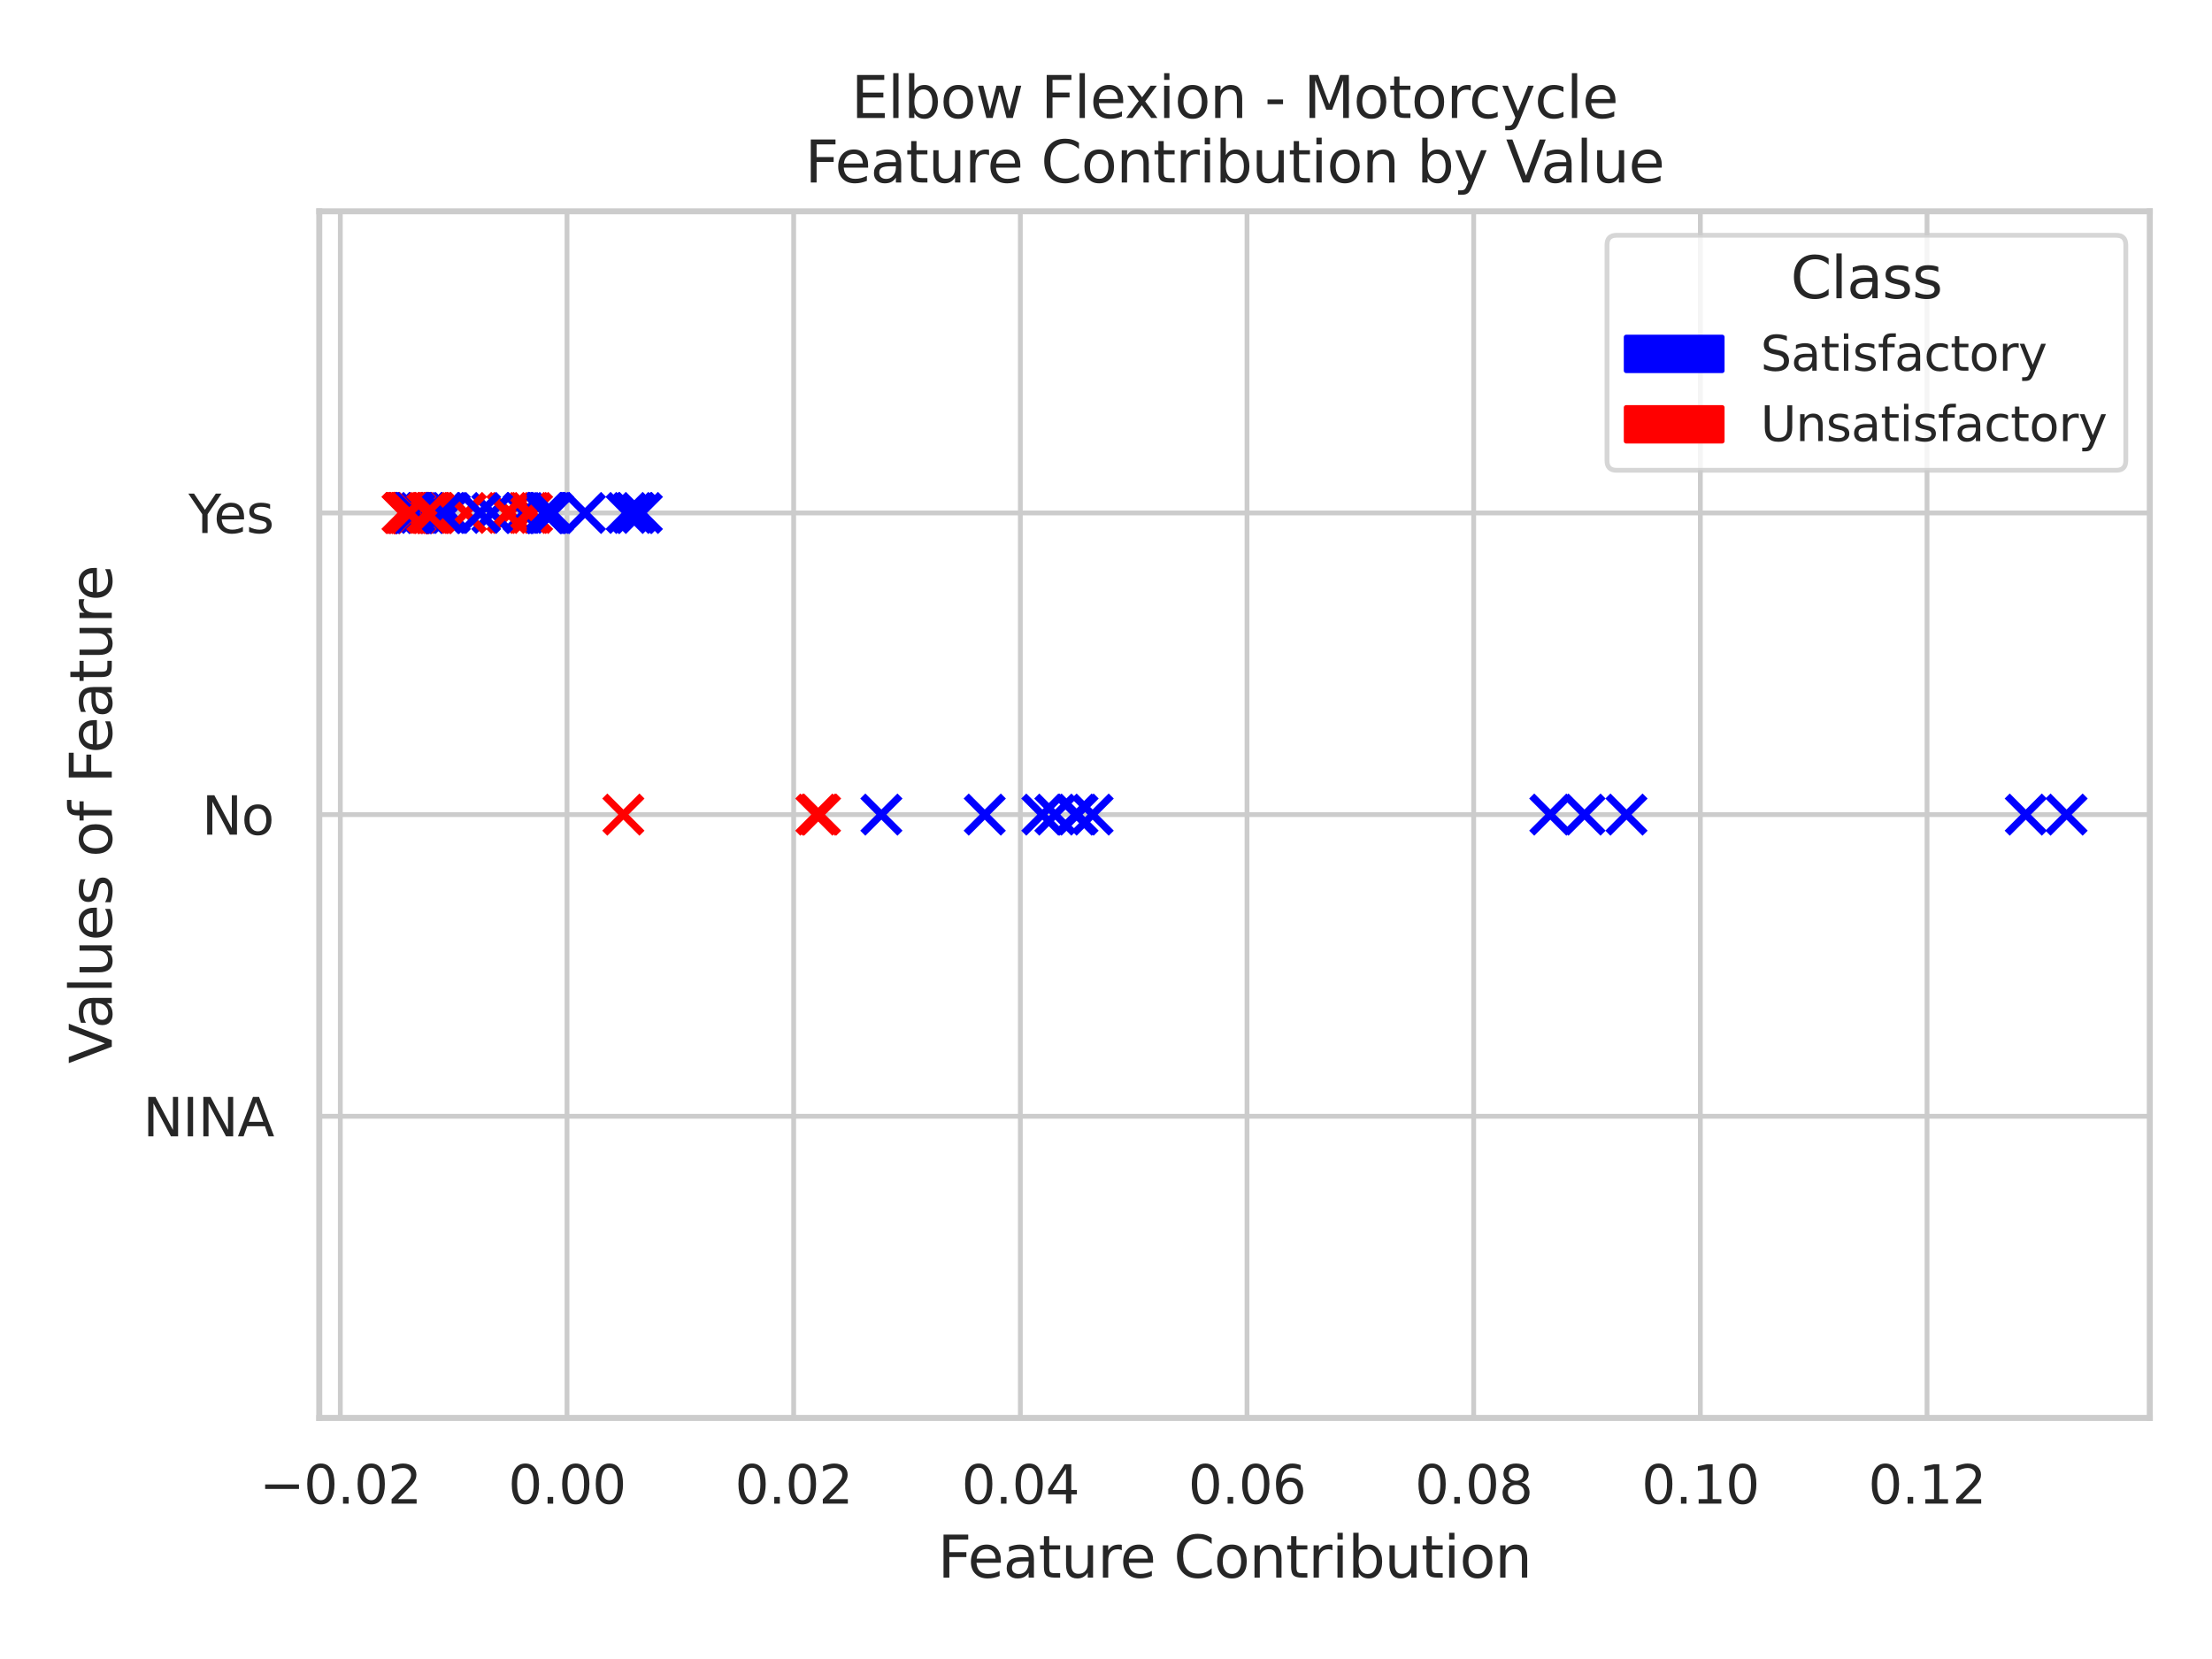 <?xml version="1.0" encoding="utf-8" standalone="no"?>
<!DOCTYPE svg PUBLIC "-//W3C//DTD SVG 1.1//EN"
  "http://www.w3.org/Graphics/SVG/1.1/DTD/svg11.dtd">
<svg xmlns:xlink="http://www.w3.org/1999/xlink" width="460.8pt" height="345.6pt" viewBox="0 0 460.8 345.6" xmlns="http://www.w3.org/2000/svg" version="1.1">
 <defs>
  <style type="text/css">*{stroke-linejoin: round; stroke-linecap: butt}</style>
 </defs>
 <g id="figure_1">
  <g id="patch_1">
   <path d="M 0 345.6 
L 460.8 345.6 
L 460.8 0 
L 0 0 
z
" style="fill: #ffffff"/>
  </g>
  <g id="axes_1">
   <g id="patch_2">
    <path d="M 66.51 295.38 
L 447.84 295.38 
L 447.84 44.016 
L 66.51 44.016 
z
" style="fill: #ffffff"/>
   </g>
   <g id="matplotlib.axis_1">
    <g id="xtick_1">
     <g id="line2d_1">
      <path d="M 70.896 295.38 
L 70.896 44.016 
" clip-path="url(#p5ecc509d07)" style="fill: none; stroke: #cccccc; stroke-linecap: round"/>
     </g>
     <g id="text_1">
      <!-- −0.02 -->
      <g style="fill: #262626" transform="translate(54.041 313.238)scale(0.11 -0.11)">
       <defs>
        <path id="DejaVuSans-2212" d="M 678 2272 
L 4684 2272 
L 4684 1741 
L 678 1741 
L 678 2272 
z
" transform="scale(0.016)"/>
        <path id="DejaVuSans-30" d="M 2034 4250 
Q 1547 4250 1301 3770 
Q 1056 3291 1056 2328 
Q 1056 1369 1301 889 
Q 1547 409 2034 409 
Q 2525 409 2770 889 
Q 3016 1369 3016 2328 
Q 3016 3291 2770 3770 
Q 2525 4250 2034 4250 
z
M 2034 4750 
Q 2819 4750 3233 4129 
Q 3647 3509 3647 2328 
Q 3647 1150 3233 529 
Q 2819 -91 2034 -91 
Q 1250 -91 836 529 
Q 422 1150 422 2328 
Q 422 3509 836 4129 
Q 1250 4750 2034 4750 
z
" transform="scale(0.016)"/>
        <path id="DejaVuSans-2e" d="M 684 794 
L 1344 794 
L 1344 0 
L 684 0 
L 684 794 
z
" transform="scale(0.016)"/>
        <path id="DejaVuSans-32" d="M 1228 531 
L 3431 531 
L 3431 0 
L 469 0 
L 469 531 
Q 828 903 1448 1529 
Q 2069 2156 2228 2338 
Q 2531 2678 2651 2914 
Q 2772 3150 2772 3378 
Q 2772 3750 2511 3984 
Q 2250 4219 1831 4219 
Q 1534 4219 1204 4116 
Q 875 4013 500 3803 
L 500 4441 
Q 881 4594 1212 4672 
Q 1544 4750 1819 4750 
Q 2544 4750 2975 4387 
Q 3406 4025 3406 3419 
Q 3406 3131 3298 2873 
Q 3191 2616 2906 2266 
Q 2828 2175 2409 1742 
Q 1991 1309 1228 531 
z
" transform="scale(0.016)"/>
       </defs>
       <use xlink:href="#DejaVuSans-2212"/>
       <use xlink:href="#DejaVuSans-30" x="83.789"/>
       <use xlink:href="#DejaVuSans-2e" x="147.412"/>
       <use xlink:href="#DejaVuSans-30" x="179.199"/>
       <use xlink:href="#DejaVuSans-32" x="242.822"/>
      </g>
     </g>
    </g>
    <g id="xtick_2">
     <g id="line2d_2">
      <path d="M 118.116 295.38 
L 118.116 44.016 
" clip-path="url(#p5ecc509d07)" style="fill: none; stroke: #cccccc; stroke-linecap: round"/>
     </g>
     <g id="text_2">
      <!-- 0.00 -->
      <g style="fill: #262626" transform="translate(105.87 313.238)scale(0.11 -0.11)">
       <use xlink:href="#DejaVuSans-30"/>
       <use xlink:href="#DejaVuSans-2e" x="63.623"/>
       <use xlink:href="#DejaVuSans-30" x="95.41"/>
       <use xlink:href="#DejaVuSans-30" x="159.033"/>
      </g>
     </g>
    </g>
    <g id="xtick_3">
     <g id="line2d_3">
      <path d="M 165.335 295.38 
L 165.335 44.016 
" clip-path="url(#p5ecc509d07)" style="fill: none; stroke: #cccccc; stroke-linecap: round"/>
     </g>
     <g id="text_3">
      <!-- 0.02 -->
      <g style="fill: #262626" transform="translate(153.089 313.238)scale(0.11 -0.11)">
       <use xlink:href="#DejaVuSans-30"/>
       <use xlink:href="#DejaVuSans-2e" x="63.623"/>
       <use xlink:href="#DejaVuSans-30" x="95.41"/>
       <use xlink:href="#DejaVuSans-32" x="159.033"/>
      </g>
     </g>
    </g>
    <g id="xtick_4">
     <g id="line2d_4">
      <path d="M 212.555 295.38 
L 212.555 44.016 
" clip-path="url(#p5ecc509d07)" style="fill: none; stroke: #cccccc; stroke-linecap: round"/>
     </g>
     <g id="text_4">
      <!-- 0.04 -->
      <g style="fill: #262626" transform="translate(200.309 313.238)scale(0.11 -0.11)">
       <defs>
        <path id="DejaVuSans-34" d="M 2419 4116 
L 825 1625 
L 2419 1625 
L 2419 4116 
z
M 2253 4666 
L 3047 4666 
L 3047 1625 
L 3713 1625 
L 3713 1100 
L 3047 1100 
L 3047 0 
L 2419 0 
L 2419 1100 
L 313 1100 
L 313 1709 
L 2253 4666 
z
" transform="scale(0.016)"/>
       </defs>
       <use xlink:href="#DejaVuSans-30"/>
       <use xlink:href="#DejaVuSans-2e" x="63.623"/>
       <use xlink:href="#DejaVuSans-30" x="95.41"/>
       <use xlink:href="#DejaVuSans-34" x="159.033"/>
      </g>
     </g>
    </g>
    <g id="xtick_5">
     <g id="line2d_5">
      <path d="M 259.775 295.38 
L 259.775 44.016 
" clip-path="url(#p5ecc509d07)" style="fill: none; stroke: #cccccc; stroke-linecap: round"/>
     </g>
     <g id="text_5">
      <!-- 0.06 -->
      <g style="fill: #262626" transform="translate(247.529 313.238)scale(0.11 -0.11)">
       <defs>
        <path id="DejaVuSans-36" d="M 2113 2584 
Q 1688 2584 1439 2293 
Q 1191 2003 1191 1497 
Q 1191 994 1439 701 
Q 1688 409 2113 409 
Q 2538 409 2786 701 
Q 3034 994 3034 1497 
Q 3034 2003 2786 2293 
Q 2538 2584 2113 2584 
z
M 3366 4563 
L 3366 3988 
Q 3128 4100 2886 4159 
Q 2644 4219 2406 4219 
Q 1781 4219 1451 3797 
Q 1122 3375 1075 2522 
Q 1259 2794 1537 2939 
Q 1816 3084 2150 3084 
Q 2853 3084 3261 2657 
Q 3669 2231 3669 1497 
Q 3669 778 3244 343 
Q 2819 -91 2113 -91 
Q 1303 -91 875 529 
Q 447 1150 447 2328 
Q 447 3434 972 4092 
Q 1497 4750 2381 4750 
Q 2619 4750 2861 4703 
Q 3103 4656 3366 4563 
z
" transform="scale(0.016)"/>
       </defs>
       <use xlink:href="#DejaVuSans-30"/>
       <use xlink:href="#DejaVuSans-2e" x="63.623"/>
       <use xlink:href="#DejaVuSans-30" x="95.41"/>
       <use xlink:href="#DejaVuSans-36" x="159.033"/>
      </g>
     </g>
    </g>
    <g id="xtick_6">
     <g id="line2d_6">
      <path d="M 306.995 295.38 
L 306.995 44.016 
" clip-path="url(#p5ecc509d07)" style="fill: none; stroke: #cccccc; stroke-linecap: round"/>
     </g>
     <g id="text_6">
      <!-- 0.08 -->
      <g style="fill: #262626" transform="translate(294.749 313.238)scale(0.11 -0.11)">
       <defs>
        <path id="DejaVuSans-38" d="M 2034 2216 
Q 1584 2216 1326 1975 
Q 1069 1734 1069 1313 
Q 1069 891 1326 650 
Q 1584 409 2034 409 
Q 2484 409 2743 651 
Q 3003 894 3003 1313 
Q 3003 1734 2745 1975 
Q 2488 2216 2034 2216 
z
M 1403 2484 
Q 997 2584 770 2862 
Q 544 3141 544 3541 
Q 544 4100 942 4425 
Q 1341 4750 2034 4750 
Q 2731 4750 3128 4425 
Q 3525 4100 3525 3541 
Q 3525 3141 3298 2862 
Q 3072 2584 2669 2484 
Q 3125 2378 3379 2068 
Q 3634 1759 3634 1313 
Q 3634 634 3220 271 
Q 2806 -91 2034 -91 
Q 1263 -91 848 271 
Q 434 634 434 1313 
Q 434 1759 690 2068 
Q 947 2378 1403 2484 
z
M 1172 3481 
Q 1172 3119 1398 2916 
Q 1625 2713 2034 2713 
Q 2441 2713 2670 2916 
Q 2900 3119 2900 3481 
Q 2900 3844 2670 4047 
Q 2441 4250 2034 4250 
Q 1625 4250 1398 4047 
Q 1172 3844 1172 3481 
z
" transform="scale(0.016)"/>
       </defs>
       <use xlink:href="#DejaVuSans-30"/>
       <use xlink:href="#DejaVuSans-2e" x="63.623"/>
       <use xlink:href="#DejaVuSans-30" x="95.41"/>
       <use xlink:href="#DejaVuSans-38" x="159.033"/>
      </g>
     </g>
    </g>
    <g id="xtick_7">
     <g id="line2d_7">
      <path d="M 354.215 295.38 
L 354.215 44.016 
" clip-path="url(#p5ecc509d07)" style="fill: none; stroke: #cccccc; stroke-linecap: round"/>
     </g>
     <g id="text_7">
      <!-- 0.10 -->
      <g style="fill: #262626" transform="translate(341.969 313.238)scale(0.11 -0.11)">
       <defs>
        <path id="DejaVuSans-31" d="M 794 531 
L 1825 531 
L 1825 4091 
L 703 3866 
L 703 4441 
L 1819 4666 
L 2450 4666 
L 2450 531 
L 3481 531 
L 3481 0 
L 794 0 
L 794 531 
z
" transform="scale(0.016)"/>
       </defs>
       <use xlink:href="#DejaVuSans-30"/>
       <use xlink:href="#DejaVuSans-2e" x="63.623"/>
       <use xlink:href="#DejaVuSans-31" x="95.41"/>
       <use xlink:href="#DejaVuSans-30" x="159.033"/>
      </g>
     </g>
    </g>
    <g id="xtick_8">
     <g id="line2d_8">
      <path d="M 401.434 295.38 
L 401.434 44.016 
" clip-path="url(#p5ecc509d07)" style="fill: none; stroke: #cccccc; stroke-linecap: round"/>
     </g>
     <g id="text_8">
      <!-- 0.12 -->
      <g style="fill: #262626" transform="translate(389.188 313.238)scale(0.11 -0.11)">
       <use xlink:href="#DejaVuSans-30"/>
       <use xlink:href="#DejaVuSans-2e" x="63.623"/>
       <use xlink:href="#DejaVuSans-31" x="95.41"/>
       <use xlink:href="#DejaVuSans-32" x="159.033"/>
      </g>
     </g>
    </g>
    <g id="text_9">
     <!-- Feature Contribution -->
     <g style="fill: #262626" transform="translate(195.347 328.644)scale(0.12 -0.12)">
      <defs>
       <path id="DejaVuSans-46" d="M 628 4666 
L 3309 4666 
L 3309 4134 
L 1259 4134 
L 1259 2759 
L 3109 2759 
L 3109 2228 
L 1259 2228 
L 1259 0 
L 628 0 
L 628 4666 
z
" transform="scale(0.016)"/>
       <path id="DejaVuSans-65" d="M 3597 1894 
L 3597 1613 
L 953 1613 
Q 991 1019 1311 708 
Q 1631 397 2203 397 
Q 2534 397 2845 478 
Q 3156 559 3463 722 
L 3463 178 
Q 3153 47 2828 -22 
Q 2503 -91 2169 -91 
Q 1331 -91 842 396 
Q 353 884 353 1716 
Q 353 2575 817 3079 
Q 1281 3584 2069 3584 
Q 2775 3584 3186 3129 
Q 3597 2675 3597 1894 
z
M 3022 2063 
Q 3016 2534 2758 2815 
Q 2500 3097 2075 3097 
Q 1594 3097 1305 2825 
Q 1016 2553 972 2059 
L 3022 2063 
z
" transform="scale(0.016)"/>
       <path id="DejaVuSans-61" d="M 2194 1759 
Q 1497 1759 1228 1600 
Q 959 1441 959 1056 
Q 959 750 1161 570 
Q 1363 391 1709 391 
Q 2188 391 2477 730 
Q 2766 1069 2766 1631 
L 2766 1759 
L 2194 1759 
z
M 3341 1997 
L 3341 0 
L 2766 0 
L 2766 531 
Q 2569 213 2275 61 
Q 1981 -91 1556 -91 
Q 1019 -91 701 211 
Q 384 513 384 1019 
Q 384 1609 779 1909 
Q 1175 2209 1959 2209 
L 2766 2209 
L 2766 2266 
Q 2766 2663 2505 2880 
Q 2244 3097 1772 3097 
Q 1472 3097 1187 3025 
Q 903 2953 641 2809 
L 641 3341 
Q 956 3463 1253 3523 
Q 1550 3584 1831 3584 
Q 2591 3584 2966 3190 
Q 3341 2797 3341 1997 
z
" transform="scale(0.016)"/>
       <path id="DejaVuSans-74" d="M 1172 4494 
L 1172 3500 
L 2356 3500 
L 2356 3053 
L 1172 3053 
L 1172 1153 
Q 1172 725 1289 603 
Q 1406 481 1766 481 
L 2356 481 
L 2356 0 
L 1766 0 
Q 1100 0 847 248 
Q 594 497 594 1153 
L 594 3053 
L 172 3053 
L 172 3500 
L 594 3500 
L 594 4494 
L 1172 4494 
z
" transform="scale(0.016)"/>
       <path id="DejaVuSans-75" d="M 544 1381 
L 544 3500 
L 1119 3500 
L 1119 1403 
Q 1119 906 1312 657 
Q 1506 409 1894 409 
Q 2359 409 2629 706 
Q 2900 1003 2900 1516 
L 2900 3500 
L 3475 3500 
L 3475 0 
L 2900 0 
L 2900 538 
Q 2691 219 2414 64 
Q 2138 -91 1772 -91 
Q 1169 -91 856 284 
Q 544 659 544 1381 
z
M 1991 3584 
L 1991 3584 
z
" transform="scale(0.016)"/>
       <path id="DejaVuSans-72" d="M 2631 2963 
Q 2534 3019 2420 3045 
Q 2306 3072 2169 3072 
Q 1681 3072 1420 2755 
Q 1159 2438 1159 1844 
L 1159 0 
L 581 0 
L 581 3500 
L 1159 3500 
L 1159 2956 
Q 1341 3275 1631 3429 
Q 1922 3584 2338 3584 
Q 2397 3584 2469 3576 
Q 2541 3569 2628 3553 
L 2631 2963 
z
" transform="scale(0.016)"/>
       <path id="DejaVuSans-20" transform="scale(0.016)"/>
       <path id="DejaVuSans-43" d="M 4122 4306 
L 4122 3641 
Q 3803 3938 3442 4084 
Q 3081 4231 2675 4231 
Q 1875 4231 1450 3742 
Q 1025 3253 1025 2328 
Q 1025 1406 1450 917 
Q 1875 428 2675 428 
Q 3081 428 3442 575 
Q 3803 722 4122 1019 
L 4122 359 
Q 3791 134 3420 21 
Q 3050 -91 2638 -91 
Q 1578 -91 968 557 
Q 359 1206 359 2328 
Q 359 3453 968 4101 
Q 1578 4750 2638 4750 
Q 3056 4750 3426 4639 
Q 3797 4528 4122 4306 
z
" transform="scale(0.016)"/>
       <path id="DejaVuSans-6f" d="M 1959 3097 
Q 1497 3097 1228 2736 
Q 959 2375 959 1747 
Q 959 1119 1226 758 
Q 1494 397 1959 397 
Q 2419 397 2687 759 
Q 2956 1122 2956 1747 
Q 2956 2369 2687 2733 
Q 2419 3097 1959 3097 
z
M 1959 3584 
Q 2709 3584 3137 3096 
Q 3566 2609 3566 1747 
Q 3566 888 3137 398 
Q 2709 -91 1959 -91 
Q 1206 -91 779 398 
Q 353 888 353 1747 
Q 353 2609 779 3096 
Q 1206 3584 1959 3584 
z
" transform="scale(0.016)"/>
       <path id="DejaVuSans-6e" d="M 3513 2113 
L 3513 0 
L 2938 0 
L 2938 2094 
Q 2938 2591 2744 2837 
Q 2550 3084 2163 3084 
Q 1697 3084 1428 2787 
Q 1159 2491 1159 1978 
L 1159 0 
L 581 0 
L 581 3500 
L 1159 3500 
L 1159 2956 
Q 1366 3272 1645 3428 
Q 1925 3584 2291 3584 
Q 2894 3584 3203 3211 
Q 3513 2838 3513 2113 
z
" transform="scale(0.016)"/>
       <path id="DejaVuSans-69" d="M 603 3500 
L 1178 3500 
L 1178 0 
L 603 0 
L 603 3500 
z
M 603 4863 
L 1178 4863 
L 1178 4134 
L 603 4134 
L 603 4863 
z
" transform="scale(0.016)"/>
       <path id="DejaVuSans-62" d="M 3116 1747 
Q 3116 2381 2855 2742 
Q 2594 3103 2138 3103 
Q 1681 3103 1420 2742 
Q 1159 2381 1159 1747 
Q 1159 1113 1420 752 
Q 1681 391 2138 391 
Q 2594 391 2855 752 
Q 3116 1113 3116 1747 
z
M 1159 2969 
Q 1341 3281 1617 3432 
Q 1894 3584 2278 3584 
Q 2916 3584 3314 3078 
Q 3713 2572 3713 1747 
Q 3713 922 3314 415 
Q 2916 -91 2278 -91 
Q 1894 -91 1617 61 
Q 1341 213 1159 525 
L 1159 0 
L 581 0 
L 581 4863 
L 1159 4863 
L 1159 2969 
z
" transform="scale(0.016)"/>
      </defs>
      <use xlink:href="#DejaVuSans-46"/>
      <use xlink:href="#DejaVuSans-65" x="52.02"/>
      <use xlink:href="#DejaVuSans-61" x="113.543"/>
      <use xlink:href="#DejaVuSans-74" x="174.822"/>
      <use xlink:href="#DejaVuSans-75" x="214.031"/>
      <use xlink:href="#DejaVuSans-72" x="277.41"/>
      <use xlink:href="#DejaVuSans-65" x="316.273"/>
      <use xlink:href="#DejaVuSans-20" x="377.797"/>
      <use xlink:href="#DejaVuSans-43" x="409.584"/>
      <use xlink:href="#DejaVuSans-6f" x="479.408"/>
      <use xlink:href="#DejaVuSans-6e" x="540.59"/>
      <use xlink:href="#DejaVuSans-74" x="603.969"/>
      <use xlink:href="#DejaVuSans-72" x="643.178"/>
      <use xlink:href="#DejaVuSans-69" x="684.291"/>
      <use xlink:href="#DejaVuSans-62" x="712.074"/>
      <use xlink:href="#DejaVuSans-75" x="775.551"/>
      <use xlink:href="#DejaVuSans-74" x="838.93"/>
      <use xlink:href="#DejaVuSans-69" x="878.139"/>
      <use xlink:href="#DejaVuSans-6f" x="905.922"/>
      <use xlink:href="#DejaVuSans-6e" x="967.104"/>
     </g>
    </g>
   </g>
   <g id="matplotlib.axis_2">
    <g id="ytick_1">
     <g id="line2d_9">
      <path d="M 66.51 295.38 
L 447.84 295.38 
" clip-path="url(#p5ecc509d07)" style="fill: none; stroke: #cccccc; stroke-linecap: round"/>
     </g>
    </g>
    <g id="ytick_2">
     <g id="line2d_10">
      <path d="M 66.51 232.539 
L 447.84 232.539 
" clip-path="url(#p5ecc509d07)" style="fill: none; stroke: #cccccc; stroke-linecap: round"/>
     </g>
     <g id="text_10">
      <!-- NINA -->
      <g style="fill: #262626" transform="translate(29.782 236.718)scale(0.11 -0.11)">
       <defs>
        <path id="DejaVuSans-4e" d="M 628 4666 
L 1478 4666 
L 3547 763 
L 3547 4666 
L 4159 4666 
L 4159 0 
L 3309 0 
L 1241 3903 
L 1241 0 
L 628 0 
L 628 4666 
z
" transform="scale(0.016)"/>
        <path id="DejaVuSans-49" d="M 628 4666 
L 1259 4666 
L 1259 0 
L 628 0 
L 628 4666 
z
" transform="scale(0.016)"/>
        <path id="DejaVuSans-41" d="M 2188 4044 
L 1331 1722 
L 3047 1722 
L 2188 4044 
z
M 1831 4666 
L 2547 4666 
L 4325 0 
L 3669 0 
L 3244 1197 
L 1141 1197 
L 716 0 
L 50 0 
L 1831 4666 
z
" transform="scale(0.016)"/>
       </defs>
       <use xlink:href="#DejaVuSans-4e"/>
       <use xlink:href="#DejaVuSans-49" x="74.805"/>
       <use xlink:href="#DejaVuSans-4e" x="104.297"/>
       <use xlink:href="#DejaVuSans-41" x="179.102"/>
      </g>
     </g>
    </g>
    <g id="ytick_3">
     <g id="line2d_11">
      <path d="M 66.51 169.698 
L 447.84 169.698 
" clip-path="url(#p5ecc509d07)" style="fill: none; stroke: #cccccc; stroke-linecap: round"/>
     </g>
     <g id="text_11">
      <!-- No -->
      <g style="fill: #262626" transform="translate(42.05 173.877)scale(0.11 -0.11)">
       <use xlink:href="#DejaVuSans-4e"/>
       <use xlink:href="#DejaVuSans-6f" x="74.805"/>
      </g>
     </g>
    </g>
    <g id="ytick_4">
     <g id="line2d_12">
      <path d="M 66.51 106.857 
L 447.84 106.857 
" clip-path="url(#p5ecc509d07)" style="fill: none; stroke: #cccccc; stroke-linecap: round"/>
     </g>
     <g id="text_12">
      <!-- Yes -->
      <g style="fill: #262626" transform="translate(39.25 111.036)scale(0.11 -0.11)">
       <defs>
        <path id="DejaVuSans-59" d="M -13 4666 
L 666 4666 
L 1959 2747 
L 3244 4666 
L 3922 4666 
L 2272 2222 
L 2272 0 
L 1638 0 
L 1638 2222 
L -13 4666 
z
" transform="scale(0.016)"/>
        <path id="DejaVuSans-73" d="M 2834 3397 
L 2834 2853 
Q 2591 2978 2328 3040 
Q 2066 3103 1784 3103 
Q 1356 3103 1142 2972 
Q 928 2841 928 2578 
Q 928 2378 1081 2264 
Q 1234 2150 1697 2047 
L 1894 2003 
Q 2506 1872 2764 1633 
Q 3022 1394 3022 966 
Q 3022 478 2636 193 
Q 2250 -91 1575 -91 
Q 1294 -91 989 -36 
Q 684 19 347 128 
L 347 722 
Q 666 556 975 473 
Q 1284 391 1588 391 
Q 1994 391 2212 530 
Q 2431 669 2431 922 
Q 2431 1156 2273 1281 
Q 2116 1406 1581 1522 
L 1381 1569 
Q 847 1681 609 1914 
Q 372 2147 372 2553 
Q 372 3047 722 3315 
Q 1072 3584 1716 3584 
Q 2034 3584 2315 3537 
Q 2597 3491 2834 3397 
z
" transform="scale(0.016)"/>
       </defs>
       <use xlink:href="#DejaVuSans-59"/>
       <use xlink:href="#DejaVuSans-65" x="47.834"/>
       <use xlink:href="#DejaVuSans-73" x="109.357"/>
      </g>
     </g>
    </g>
    <g id="ytick_5">
     <g id="line2d_13">
      <path d="M 66.51 44.016 
L 447.84 44.016 
" clip-path="url(#p5ecc509d07)" style="fill: none; stroke: #cccccc; stroke-linecap: round"/>
     </g>
    </g>
    <g id="text_13">
     <!-- Values of Feature -->
     <g style="fill: #262626" transform="translate(23.286 221.566)rotate(-90)scale(0.12 -0.12)">
      <defs>
       <path id="DejaVuSans-56" d="M 1831 0 
L 50 4666 
L 709 4666 
L 2188 738 
L 3669 4666 
L 4325 4666 
L 2547 0 
L 1831 0 
z
" transform="scale(0.016)"/>
       <path id="DejaVuSans-6c" d="M 603 4863 
L 1178 4863 
L 1178 0 
L 603 0 
L 603 4863 
z
" transform="scale(0.016)"/>
       <path id="DejaVuSans-66" d="M 2375 4863 
L 2375 4384 
L 1825 4384 
Q 1516 4384 1395 4259 
Q 1275 4134 1275 3809 
L 1275 3500 
L 2222 3500 
L 2222 3053 
L 1275 3053 
L 1275 0 
L 697 0 
L 697 3053 
L 147 3053 
L 147 3500 
L 697 3500 
L 697 3744 
Q 697 4328 969 4595 
Q 1241 4863 1831 4863 
L 2375 4863 
z
" transform="scale(0.016)"/>
      </defs>
      <use xlink:href="#DejaVuSans-56"/>
      <use xlink:href="#DejaVuSans-61" x="60.658"/>
      <use xlink:href="#DejaVuSans-6c" x="121.938"/>
      <use xlink:href="#DejaVuSans-75" x="149.721"/>
      <use xlink:href="#DejaVuSans-65" x="213.1"/>
      <use xlink:href="#DejaVuSans-73" x="274.623"/>
      <use xlink:href="#DejaVuSans-20" x="326.723"/>
      <use xlink:href="#DejaVuSans-6f" x="358.51"/>
      <use xlink:href="#DejaVuSans-66" x="419.691"/>
      <use xlink:href="#DejaVuSans-20" x="454.896"/>
      <use xlink:href="#DejaVuSans-46" x="486.684"/>
      <use xlink:href="#DejaVuSans-65" x="538.703"/>
      <use xlink:href="#DejaVuSans-61" x="600.227"/>
      <use xlink:href="#DejaVuSans-74" x="661.506"/>
      <use xlink:href="#DejaVuSans-75" x="700.715"/>
      <use xlink:href="#DejaVuSans-72" x="764.094"/>
      <use xlink:href="#DejaVuSans-65" x="802.957"/>
     </g>
    </g>
   </g>
   <g id="PathCollection_1">
    <path d="M 88.191 110.73 
L 95.937 102.984 
M 88.191 102.984 
L 95.937 110.73 
" clip-path="url(#p5ecc509d07)" style="fill: #0000ff; stroke: #0000ff; stroke-width: 1.5"/>
    <path d="M 82.15 110.73 
L 89.895 102.984 
M 82.15 102.984 
L 89.895 110.73 
" clip-path="url(#p5ecc509d07)" style="fill: #ff0000; stroke: #ff0000; stroke-width: 1.5"/>
    <path d="M 106.975 110.73 
L 114.721 102.984 
M 106.975 102.984 
L 114.721 110.73 
" clip-path="url(#p5ecc509d07)" style="fill: #ff0000; stroke: #ff0000; stroke-width: 1.5"/>
    <path d="M 89.838 110.73 
L 97.584 102.984 
M 89.838 102.984 
L 97.584 110.73 
" clip-path="url(#p5ecc509d07)" style="fill: #0000ff; stroke: #0000ff; stroke-width: 1.5"/>
    <path d="M 109.666 110.73 
L 117.412 102.984 
M 109.666 102.984 
L 117.412 110.73 
" clip-path="url(#p5ecc509d07)" style="fill: #0000ff; stroke: #0000ff; stroke-width: 1.5"/>
    <path d="M 109.524 110.73 
L 117.27 102.984 
M 109.524 102.984 
L 117.27 110.73 
" clip-path="url(#p5ecc509d07)" style="fill: #0000ff; stroke: #0000ff; stroke-width: 1.5"/>
    <path d="M 166.958 173.571 
L 174.704 165.825 
M 166.958 165.825 
L 174.704 173.571 
" clip-path="url(#p5ecc509d07)" style="fill: #ff0000; stroke: #ff0000; stroke-width: 1.5"/>
    <path d="M 102.434 110.73 
L 110.18 102.984 
M 102.434 102.984 
L 110.18 110.73 
" clip-path="url(#p5ecc509d07)" style="fill: #ff0000; stroke: #ff0000; stroke-width: 1.5"/>
    <path d="M 81.902 110.73 
L 89.648 102.984 
M 81.902 102.984 
L 89.648 110.73 
" clip-path="url(#p5ecc509d07)" style="fill: #ff0000; stroke: #ff0000; stroke-width: 1.5"/>
    <path d="M 319.083 173.571 
L 326.829 165.825 
M 319.083 165.825 
L 326.829 173.571 
" clip-path="url(#p5ecc509d07)" style="fill: #0000ff; stroke: #0000ff; stroke-width: 1.5"/>
    <path d="M 126.664 110.73 
L 134.41 102.984 
M 126.664 102.984 
L 134.41 110.73 
" clip-path="url(#p5ecc509d07)" style="fill: #0000ff; stroke: #0000ff; stroke-width: 1.5"/>
    <path d="M 85.569 110.73 
L 93.315 102.984 
M 85.569 102.984 
L 93.315 110.73 
" clip-path="url(#p5ecc509d07)" style="fill: #ff0000; stroke: #ff0000; stroke-width: 1.5"/>
    <path d="M 81.634 110.73 
L 89.38 102.984 
M 81.634 102.984 
L 89.38 110.73 
" clip-path="url(#p5ecc509d07)" style="fill: #ff0000; stroke: #ff0000; stroke-width: 1.5"/>
    <path d="M 128.514 110.73 
L 136.26 102.984 
M 128.514 102.984 
L 136.26 110.73 
" clip-path="url(#p5ecc509d07)" style="fill: #0000ff; stroke: #0000ff; stroke-width: 1.5"/>
    <path d="M 80.589 110.73 
L 88.335 102.984 
M 80.589 102.984 
L 88.335 110.73 
" clip-path="url(#p5ecc509d07)" style="fill: #ff0000; stroke: #ff0000; stroke-width: 1.5"/>
    <path d="M 125.985 173.571 
L 133.731 165.825 
M 125.985 165.825 
L 133.731 173.571 
" clip-path="url(#p5ecc509d07)" style="fill: #ff0000; stroke: #ff0000; stroke-width: 1.5"/>
    <path d="M 80.737 110.73 
L 88.483 102.984 
M 80.737 102.984 
L 88.483 110.73 
" clip-path="url(#p5ecc509d07)" style="fill: #0000ff; stroke: #0000ff; stroke-width: 1.5"/>
    <path d="M 110.436 110.73 
L 118.182 102.984 
M 110.436 102.984 
L 118.182 110.73 
" clip-path="url(#p5ecc509d07)" style="fill: #0000ff; stroke: #0000ff; stroke-width: 1.5"/>
    <path d="M 79.97 110.73 
L 87.716 102.984 
M 79.97 102.984 
L 87.716 110.73 
" clip-path="url(#p5ecc509d07)" style="fill: #ff0000; stroke: #ff0000; stroke-width: 1.5"/>
    <path d="M 110.373 110.73 
L 118.119 102.984 
M 110.373 102.984 
L 118.119 110.73 
" clip-path="url(#p5ecc509d07)" style="fill: #0000ff; stroke: #0000ff; stroke-width: 1.5"/>
    <path d="M 84.787 110.73 
L 92.533 102.984 
M 84.787 102.984 
L 92.533 110.73 
" clip-path="url(#p5ecc509d07)" style="fill: #0000ff; stroke: #0000ff; stroke-width: 1.5"/>
    <path d="M 110.157 110.73 
L 117.903 102.984 
M 110.157 102.984 
L 117.903 110.73 
" clip-path="url(#p5ecc509d07)" style="fill: #0000ff; stroke: #0000ff; stroke-width: 1.5"/>
    <path d="M 81.617 110.73 
L 89.363 102.984 
M 81.617 102.984 
L 89.363 110.73 
" clip-path="url(#p5ecc509d07)" style="fill: #ff0000; stroke: #ff0000; stroke-width: 1.5"/>
    <path d="M 80.117 110.73 
L 87.863 102.984 
M 80.117 102.984 
L 87.863 110.73 
" clip-path="url(#p5ecc509d07)" style="fill: #ff0000; stroke: #ff0000; stroke-width: 1.5"/>
    <path d="M 80.336 110.73 
L 88.082 102.984 
M 80.336 102.984 
L 88.082 110.73 
" clip-path="url(#p5ecc509d07)" style="fill: #ff0000; stroke: #ff0000; stroke-width: 1.5"/>
    <path d="M 179.736 173.571 
L 187.482 165.825 
M 179.736 165.825 
L 187.482 173.571 
" clip-path="url(#p5ecc509d07)" style="fill: #0000ff; stroke: #0000ff; stroke-width: 1.5"/>
    <path d="M 83.522 110.73 
L 91.268 102.984 
M 83.522 102.984 
L 91.268 110.73 
" clip-path="url(#p5ecc509d07)" style="fill: #0000ff; stroke: #0000ff; stroke-width: 1.5"/>
    <path d="M 105.217 110.73 
L 112.963 102.984 
M 105.217 102.984 
L 112.963 110.73 
" clip-path="url(#p5ecc509d07)" style="fill: #0000ff; stroke: #0000ff; stroke-width: 1.5"/>
    <path d="M 106.057 110.73 
L 113.803 102.984 
M 106.057 102.984 
L 113.803 110.73 
" clip-path="url(#p5ecc509d07)" style="fill: #ff0000; stroke: #ff0000; stroke-width: 1.5"/>
    <path d="M 166.725 173.571 
L 174.471 165.825 
M 166.725 165.825 
L 174.471 173.571 
" clip-path="url(#p5ecc509d07)" style="fill: #ff0000; stroke: #ff0000; stroke-width: 1.5"/>
    <path d="M 106.46 110.73 
L 114.206 102.984 
M 106.46 102.984 
L 114.206 110.73 
" clip-path="url(#p5ecc509d07)" style="fill: #ff0000; stroke: #ff0000; stroke-width: 1.5"/>
    <path d="M 109.653 110.73 
L 117.399 102.984 
M 109.653 102.984 
L 117.399 110.73 
" clip-path="url(#p5ecc509d07)" style="fill: #0000ff; stroke: #0000ff; stroke-width: 1.5"/>
    <path d="M 326.205 173.571 
L 333.951 165.825 
M 326.205 165.825 
L 333.951 173.571 
" clip-path="url(#p5ecc509d07)" style="fill: #0000ff; stroke: #0000ff; stroke-width: 1.5"/>
    <path d="M 81.844 110.73 
L 89.59 102.984 
M 81.844 102.984 
L 89.59 110.73 
" clip-path="url(#p5ecc509d07)" style="fill: #ff0000; stroke: #ff0000; stroke-width: 1.5"/>
    <path d="M 166.184 173.571 
L 173.93 165.825 
M 166.184 165.825 
L 173.93 173.571 
" clip-path="url(#p5ecc509d07)" style="fill: #ff0000; stroke: #ff0000; stroke-width: 1.5"/>
    <path d="M 81.178 110.73 
L 88.924 102.984 
M 81.178 102.984 
L 88.924 110.73 
" clip-path="url(#p5ecc509d07)" style="fill: #ff0000; stroke: #ff0000; stroke-width: 1.5"/>
    <path d="M 81.902 110.73 
L 89.648 102.984 
M 81.902 102.984 
L 89.648 110.73 
" clip-path="url(#p5ecc509d07)" style="fill: #ff0000; stroke: #ff0000; stroke-width: 1.5"/>
    <path d="M 128.399 110.73 
L 136.145 102.984 
M 128.399 102.984 
L 136.145 110.73 
" clip-path="url(#p5ecc509d07)" style="fill: #0000ff; stroke: #0000ff; stroke-width: 1.5"/>
    <path d="M 82.608 110.73 
L 90.354 102.984 
M 82.608 102.984 
L 90.354 110.73 
" clip-path="url(#p5ecc509d07)" style="fill: #0000ff; stroke: #0000ff; stroke-width: 1.5"/>
    <path d="M 127.839 110.73 
L 135.585 102.984 
M 127.839 102.984 
L 135.585 110.73 
" clip-path="url(#p5ecc509d07)" style="fill: #0000ff; stroke: #0000ff; stroke-width: 1.5"/>
    <path d="M 109.615 110.73 
L 117.361 102.984 
M 109.615 102.984 
L 117.361 110.73 
" clip-path="url(#p5ecc509d07)" style="fill: #0000ff; stroke: #0000ff; stroke-width: 1.5"/>
    <path d="M 82.123 110.73 
L 89.869 102.984 
M 82.123 102.984 
L 89.869 110.73 
" clip-path="url(#p5ecc509d07)" style="fill: #ff0000; stroke: #ff0000; stroke-width: 1.5"/>
    <path d="M 82.017 110.73 
L 89.763 102.984 
M 82.017 102.984 
L 89.763 110.73 
" clip-path="url(#p5ecc509d07)" style="fill: #ff0000; stroke: #ff0000; stroke-width: 1.5"/>
    <path d="M 86.008 110.73 
L 93.754 102.984 
M 86.008 102.984 
L 93.754 110.73 
" clip-path="url(#p5ecc509d07)" style="fill: #ff0000; stroke: #ff0000; stroke-width: 1.5"/>
    <path d="M 418.132 173.571 
L 425.878 165.825 
M 418.132 165.825 
L 425.878 173.571 
" clip-path="url(#p5ecc509d07)" style="fill: #0000ff; stroke: #0000ff; stroke-width: 1.5"/>
    <path d="M 84.741 110.73 
L 92.487 102.984 
M 84.741 102.984 
L 92.487 110.73 
" clip-path="url(#p5ecc509d07)" style="fill: #0000ff; stroke: #0000ff; stroke-width: 1.5"/>
    <path d="M 109.851 110.73 
L 117.597 102.984 
M 109.851 102.984 
L 117.597 110.73 
" clip-path="url(#p5ecc509d07)" style="fill: #0000ff; stroke: #0000ff; stroke-width: 1.5"/>
    <path d="M 86.668 110.73 
L 94.414 102.984 
M 86.668 102.984 
L 94.414 110.73 
" clip-path="url(#p5ecc509d07)" style="fill: #ff0000; stroke: #ff0000; stroke-width: 1.5"/>
    <path d="M 98.668 110.73 
L 106.414 102.984 
M 98.668 102.984 
L 106.414 110.73 
" clip-path="url(#p5ecc509d07)" style="fill: #0000ff; stroke: #0000ff; stroke-width: 1.5"/>
    <path d="M 81.865 110.73 
L 89.611 102.984 
M 81.865 102.984 
L 89.611 110.73 
" clip-path="url(#p5ecc509d07)" style="fill: #ff0000; stroke: #ff0000; stroke-width: 1.5"/>
    <path d="M 81.528 110.73 
L 89.274 102.984 
M 81.528 102.984 
L 89.274 110.73 
" clip-path="url(#p5ecc509d07)" style="fill: #ff0000; stroke: #ff0000; stroke-width: 1.5"/>
    <path d="M 129.846 110.73 
L 137.592 102.984 
M 129.846 102.984 
L 137.592 110.73 
" clip-path="url(#p5ecc509d07)" style="fill: #0000ff; stroke: #0000ff; stroke-width: 1.5"/>
    <path d="M 117.995 110.73 
L 125.741 102.984 
M 117.995 102.984 
L 125.741 110.73 
" clip-path="url(#p5ecc509d07)" style="fill: #0000ff; stroke: #0000ff; stroke-width: 1.5"/>
    <path d="M 101.806 110.73 
L 109.552 102.984 
M 101.806 102.984 
L 109.552 110.73 
" clip-path="url(#p5ecc509d07)" style="fill: #ff0000; stroke: #ff0000; stroke-width: 1.5"/>
    <path d="M 85.853 110.73 
L 93.599 102.984 
M 85.853 102.984 
L 93.599 110.73 
" clip-path="url(#p5ecc509d07)" style="fill: #ff0000; stroke: #ff0000; stroke-width: 1.5"/>
    <path d="M 80.869 110.73 
L 88.615 102.984 
M 80.869 102.984 
L 88.615 110.73 
" clip-path="url(#p5ecc509d07)" style="fill: #ff0000; stroke: #ff0000; stroke-width: 1.5"/>
    <path d="M 110.978 110.73 
L 118.724 102.984 
M 110.978 102.984 
L 118.724 110.73 
" clip-path="url(#p5ecc509d07)" style="fill: #0000ff; stroke: #0000ff; stroke-width: 1.5"/>
    <path d="M 81.585 110.73 
L 89.331 102.984 
M 81.585 102.984 
L 89.331 110.73 
" clip-path="url(#p5ecc509d07)" style="fill: #ff0000; stroke: #ff0000; stroke-width: 1.5"/>
    <path d="M 426.634 173.571 
L 434.38 165.825 
M 426.634 165.825 
L 434.38 173.571 
" clip-path="url(#p5ecc509d07)" style="fill: #0000ff; stroke: #0000ff; stroke-width: 1.5"/>
    <path d="M 223.747 173.571 
L 231.493 165.825 
M 223.747 165.825 
L 231.493 173.571 
" clip-path="url(#p5ecc509d07)" style="fill: #0000ff; stroke: #0000ff; stroke-width: 1.5"/>
    <path d="M 81.827 110.73 
L 89.573 102.984 
M 81.827 102.984 
L 89.573 110.73 
" clip-path="url(#p5ecc509d07)" style="fill: #ff0000; stroke: #ff0000; stroke-width: 1.5"/>
    <path d="M 88.369 110.73 
L 96.115 102.984 
M 88.369 102.984 
L 96.115 110.73 
" clip-path="url(#p5ecc509d07)" style="fill: #0000ff; stroke: #0000ff; stroke-width: 1.5"/>
    <path d="M 89.114 110.73 
L 96.86 102.984 
M 89.114 102.984 
L 96.86 110.73 
" clip-path="url(#p5ecc509d07)" style="fill: #0000ff; stroke: #0000ff; stroke-width: 1.5"/>
    <path d="M 220.602 173.571 
L 228.348 165.825 
M 220.602 165.825 
L 228.348 173.571 
" clip-path="url(#p5ecc509d07)" style="fill: #0000ff; stroke: #0000ff; stroke-width: 1.5"/>
    <path d="M 81.95 110.73 
L 89.696 102.984 
M 81.95 102.984 
L 89.696 110.73 
" clip-path="url(#p5ecc509d07)" style="fill: #0000ff; stroke: #0000ff; stroke-width: 1.5"/>
    <path d="M 93.2 110.73 
L 100.946 102.984 
M 93.2 102.984 
L 100.946 110.73 
" clip-path="url(#p5ecc509d07)" style="fill: #ff0000; stroke: #ff0000; stroke-width: 1.5"/>
    <path d="M 213.263 173.571 
L 221.009 165.825 
M 213.263 165.825 
L 221.009 173.571 
" clip-path="url(#p5ecc509d07)" style="fill: #0000ff; stroke: #0000ff; stroke-width: 1.5"/>
    <path d="M 80.599 110.73 
L 88.345 102.984 
M 80.599 102.984 
L 88.345 110.73 
" clip-path="url(#p5ecc509d07)" style="fill: #ff0000; stroke: #ff0000; stroke-width: 1.5"/>
    <path d="M 220.19 173.571 
L 227.936 165.825 
M 220.19 165.825 
L 227.936 173.571 
" clip-path="url(#p5ecc509d07)" style="fill: #0000ff; stroke: #0000ff; stroke-width: 1.5"/>
    <path d="M 86.074 110.73 
L 93.82 102.984 
M 86.074 102.984 
L 93.82 110.73 
" clip-path="url(#p5ecc509d07)" style="fill: #ff0000; stroke: #ff0000; stroke-width: 1.5"/>
    <path d="M 110.477 110.73 
L 118.223 102.984 
M 110.477 102.984 
L 118.223 110.73 
" clip-path="url(#p5ecc509d07)" style="fill: #0000ff; stroke: #0000ff; stroke-width: 1.5"/>
    <path d="M 81.589 110.73 
L 89.335 102.984 
M 81.589 102.984 
L 89.335 110.73 
" clip-path="url(#p5ecc509d07)" style="fill: #ff0000; stroke: #ff0000; stroke-width: 1.5"/>
    <path d="M 82.679 110.73 
L 90.425 102.984 
M 82.679 102.984 
L 90.425 110.73 
" clip-path="url(#p5ecc509d07)" style="fill: #0000ff; stroke: #0000ff; stroke-width: 1.5"/>
    <path d="M 96.137 110.73 
L 103.883 102.984 
M 96.137 102.984 
L 103.883 110.73 
" clip-path="url(#p5ecc509d07)" style="fill: #0000ff; stroke: #0000ff; stroke-width: 1.5"/>
    <path d="M 82.174 110.73 
L 89.92 102.984 
M 82.174 102.984 
L 89.92 110.73 
" clip-path="url(#p5ecc509d07)" style="fill: #0000ff; stroke: #0000ff; stroke-width: 1.5"/>
    <path d="M 82.695 110.73 
L 90.441 102.984 
M 82.695 102.984 
L 90.441 110.73 
" clip-path="url(#p5ecc509d07)" style="fill: #ff0000; stroke: #ff0000; stroke-width: 1.5"/>
    <path d="M 334.953 173.571 
L 342.699 165.825 
M 334.953 165.825 
L 342.699 173.571 
" clip-path="url(#p5ecc509d07)" style="fill: #0000ff; stroke: #0000ff; stroke-width: 1.5"/>
    <path d="M 82.435 110.73 
L 90.181 102.984 
M 82.435 102.984 
L 90.181 110.73 
" clip-path="url(#p5ecc509d07)" style="fill: #0000ff; stroke: #0000ff; stroke-width: 1.5"/>
    <path d="M 201.271 173.571 
L 209.017 165.825 
M 201.271 165.825 
L 209.017 173.571 
" clip-path="url(#p5ecc509d07)" style="fill: #0000ff; stroke: #0000ff; stroke-width: 1.5"/>
    <path d="M 81.53 110.73 
L 89.276 102.984 
M 81.53 102.984 
L 89.276 110.73 
" clip-path="url(#p5ecc509d07)" style="fill: #ff0000; stroke: #ff0000; stroke-width: 1.5"/>
    <path d="M 111.357 110.73 
L 119.103 102.984 
M 111.357 102.984 
L 119.103 110.73 
" clip-path="url(#p5ecc509d07)" style="fill: #0000ff; stroke: #0000ff; stroke-width: 1.5"/>
    <path d="M 86.624 110.73 
L 94.37 102.984 
M 86.624 102.984 
L 94.37 110.73 
" clip-path="url(#p5ecc509d07)" style="fill: #ff0000; stroke: #ff0000; stroke-width: 1.5"/>
    <path d="M 81.219 110.73 
L 88.965 102.984 
M 81.219 102.984 
L 88.965 110.73 
" clip-path="url(#p5ecc509d07)" style="fill: #ff0000; stroke: #ff0000; stroke-width: 1.5"/>
    <path d="M 215.972 173.571 
L 223.718 165.825 
M 215.972 165.825 
L 223.718 173.571 
" clip-path="url(#p5ecc509d07)" style="fill: #0000ff; stroke: #0000ff; stroke-width: 1.5"/>
    <path d="M 110.172 110.73 
L 117.918 102.984 
M 110.172 102.984 
L 117.918 110.73 
" clip-path="url(#p5ecc509d07)" style="fill: #0000ff; stroke: #0000ff; stroke-width: 1.5"/>
    <path d="M 88.363 110.73 
L 96.109 102.984 
M 88.363 102.984 
L 96.109 110.73 
" clip-path="url(#p5ecc509d07)" style="fill: #0000ff; stroke: #0000ff; stroke-width: 1.5"/>
    <path d="M 85.133 110.73 
L 92.879 102.984 
M 85.133 102.984 
L 92.879 110.73 
" clip-path="url(#p5ecc509d07)" style="fill: #ff0000; stroke: #ff0000; stroke-width: 1.5"/>
   </g>
   <g id="patch_3">
    <path d="M 66.51 295.38 
L 66.51 44.016 
" style="fill: none; stroke: #cccccc; stroke-width: 1.25; stroke-linejoin: miter; stroke-linecap: square"/>
   </g>
   <g id="patch_4">
    <path d="M 447.84 295.38 
L 447.84 44.016 
" style="fill: none; stroke: #cccccc; stroke-width: 1.25; stroke-linejoin: miter; stroke-linecap: square"/>
   </g>
   <g id="patch_5">
    <path d="M 66.51 295.38 
L 447.84 295.38 
" style="fill: none; stroke: #cccccc; stroke-width: 1.25; stroke-linejoin: miter; stroke-linecap: square"/>
   </g>
   <g id="patch_6">
    <path d="M 66.51 44.016 
L 447.84 44.016 
" style="fill: none; stroke: #cccccc; stroke-width: 1.25; stroke-linejoin: miter; stroke-linecap: square"/>
   </g>
   <g id="text_14">
    <!-- Elbow Flexion - Motorcycle -->
    <g style="fill: #262626" transform="translate(177.337 24.579)scale(0.12 -0.12)">
     <defs>
      <path id="DejaVuSans-45" d="M 628 4666 
L 3578 4666 
L 3578 4134 
L 1259 4134 
L 1259 2753 
L 3481 2753 
L 3481 2222 
L 1259 2222 
L 1259 531 
L 3634 531 
L 3634 0 
L 628 0 
L 628 4666 
z
" transform="scale(0.016)"/>
      <path id="DejaVuSans-77" d="M 269 3500 
L 844 3500 
L 1563 769 
L 2278 3500 
L 2956 3500 
L 3675 769 
L 4391 3500 
L 4966 3500 
L 4050 0 
L 3372 0 
L 2619 2869 
L 1863 0 
L 1184 0 
L 269 3500 
z
" transform="scale(0.016)"/>
      <path id="DejaVuSans-78" d="M 3513 3500 
L 2247 1797 
L 3578 0 
L 2900 0 
L 1881 1375 
L 863 0 
L 184 0 
L 1544 1831 
L 300 3500 
L 978 3500 
L 1906 2253 
L 2834 3500 
L 3513 3500 
z
" transform="scale(0.016)"/>
      <path id="DejaVuSans-2d" d="M 313 2009 
L 1997 2009 
L 1997 1497 
L 313 1497 
L 313 2009 
z
" transform="scale(0.016)"/>
      <path id="DejaVuSans-4d" d="M 628 4666 
L 1569 4666 
L 2759 1491 
L 3956 4666 
L 4897 4666 
L 4897 0 
L 4281 0 
L 4281 4097 
L 3078 897 
L 2444 897 
L 1241 4097 
L 1241 0 
L 628 0 
L 628 4666 
z
" transform="scale(0.016)"/>
      <path id="DejaVuSans-63" d="M 3122 3366 
L 3122 2828 
Q 2878 2963 2633 3030 
Q 2388 3097 2138 3097 
Q 1578 3097 1268 2742 
Q 959 2388 959 1747 
Q 959 1106 1268 751 
Q 1578 397 2138 397 
Q 2388 397 2633 464 
Q 2878 531 3122 666 
L 3122 134 
Q 2881 22 2623 -34 
Q 2366 -91 2075 -91 
Q 1284 -91 818 406 
Q 353 903 353 1747 
Q 353 2603 823 3093 
Q 1294 3584 2113 3584 
Q 2378 3584 2631 3529 
Q 2884 3475 3122 3366 
z
" transform="scale(0.016)"/>
      <path id="DejaVuSans-79" d="M 2059 -325 
Q 1816 -950 1584 -1140 
Q 1353 -1331 966 -1331 
L 506 -1331 
L 506 -850 
L 844 -850 
Q 1081 -850 1212 -737 
Q 1344 -625 1503 -206 
L 1606 56 
L 191 3500 
L 800 3500 
L 1894 763 
L 2988 3500 
L 3597 3500 
L 2059 -325 
z
" transform="scale(0.016)"/>
     </defs>
     <use xlink:href="#DejaVuSans-45"/>
     <use xlink:href="#DejaVuSans-6c" x="63.184"/>
     <use xlink:href="#DejaVuSans-62" x="90.967"/>
     <use xlink:href="#DejaVuSans-6f" x="154.443"/>
     <use xlink:href="#DejaVuSans-77" x="215.625"/>
     <use xlink:href="#DejaVuSans-20" x="297.412"/>
     <use xlink:href="#DejaVuSans-46" x="329.199"/>
     <use xlink:href="#DejaVuSans-6c" x="386.719"/>
     <use xlink:href="#DejaVuSans-65" x="414.502"/>
     <use xlink:href="#DejaVuSans-78" x="474.275"/>
     <use xlink:href="#DejaVuSans-69" x="533.455"/>
     <use xlink:href="#DejaVuSans-6f" x="561.238"/>
     <use xlink:href="#DejaVuSans-6e" x="622.42"/>
     <use xlink:href="#DejaVuSans-20" x="685.799"/>
     <use xlink:href="#DejaVuSans-2d" x="717.586"/>
     <use xlink:href="#DejaVuSans-20" x="753.67"/>
     <use xlink:href="#DejaVuSans-4d" x="785.457"/>
     <use xlink:href="#DejaVuSans-6f" x="871.736"/>
     <use xlink:href="#DejaVuSans-74" x="932.918"/>
     <use xlink:href="#DejaVuSans-6f" x="972.127"/>
     <use xlink:href="#DejaVuSans-72" x="1033.309"/>
     <use xlink:href="#DejaVuSans-63" x="1072.172"/>
     <use xlink:href="#DejaVuSans-79" x="1127.152"/>
     <use xlink:href="#DejaVuSans-63" x="1186.332"/>
     <use xlink:href="#DejaVuSans-6c" x="1241.312"/>
     <use xlink:href="#DejaVuSans-65" x="1269.096"/>
    </g>
    <!-- Feature Contribution by Value -->
    <g style="fill: #262626" transform="translate(167.695 38.016)scale(0.12 -0.12)">
     <use xlink:href="#DejaVuSans-46"/>
     <use xlink:href="#DejaVuSans-65" x="52.02"/>
     <use xlink:href="#DejaVuSans-61" x="113.543"/>
     <use xlink:href="#DejaVuSans-74" x="174.822"/>
     <use xlink:href="#DejaVuSans-75" x="214.031"/>
     <use xlink:href="#DejaVuSans-72" x="277.41"/>
     <use xlink:href="#DejaVuSans-65" x="316.273"/>
     <use xlink:href="#DejaVuSans-20" x="377.797"/>
     <use xlink:href="#DejaVuSans-43" x="409.584"/>
     <use xlink:href="#DejaVuSans-6f" x="479.408"/>
     <use xlink:href="#DejaVuSans-6e" x="540.59"/>
     <use xlink:href="#DejaVuSans-74" x="603.969"/>
     <use xlink:href="#DejaVuSans-72" x="643.178"/>
     <use xlink:href="#DejaVuSans-69" x="684.291"/>
     <use xlink:href="#DejaVuSans-62" x="712.074"/>
     <use xlink:href="#DejaVuSans-75" x="775.551"/>
     <use xlink:href="#DejaVuSans-74" x="838.93"/>
     <use xlink:href="#DejaVuSans-69" x="878.139"/>
     <use xlink:href="#DejaVuSans-6f" x="905.922"/>
     <use xlink:href="#DejaVuSans-6e" x="967.104"/>
     <use xlink:href="#DejaVuSans-20" x="1030.482"/>
     <use xlink:href="#DejaVuSans-62" x="1062.27"/>
     <use xlink:href="#DejaVuSans-79" x="1125.746"/>
     <use xlink:href="#DejaVuSans-20" x="1184.926"/>
     <use xlink:href="#DejaVuSans-56" x="1216.713"/>
     <use xlink:href="#DejaVuSans-61" x="1277.371"/>
     <use xlink:href="#DejaVuSans-6c" x="1338.65"/>
     <use xlink:href="#DejaVuSans-75" x="1366.434"/>
     <use xlink:href="#DejaVuSans-65" x="1429.812"/>
    </g>
   </g>
   <g id="legend_1">
    <g id="patch_7">
     <path d="M 336.767 97.969 
L 440.843 97.969 
Q 442.842 97.969 442.842 95.97 
L 442.842 51.013 
Q 442.842 49.014 440.843 49.014 
L 336.767 49.014 
Q 334.768 49.014 334.768 51.013 
L 334.768 95.97 
Q 334.768 97.969 336.767 97.969 
z
" style="fill: #ffffff; opacity: 0.8; stroke: #cccccc; stroke-linejoin: miter"/>
    </g>
    <g id="text_15">
     <!-- Class -->
     <g style="fill: #262626" transform="translate(373.02 62.131)scale(0.12 -0.12)">
      <use xlink:href="#DejaVuSans-43"/>
      <use xlink:href="#DejaVuSans-6c" x="69.824"/>
      <use xlink:href="#DejaVuSans-61" x="97.607"/>
      <use xlink:href="#DejaVuSans-73" x="158.887"/>
      <use xlink:href="#DejaVuSans-73" x="210.986"/>
     </g>
    </g>
    <g id="patch_8">
     <path d="M 338.766 77.22 
L 358.758 77.22 
L 358.758 70.222 
L 338.766 70.222 
z
" style="fill: #0000ff; stroke: #0000ff; stroke-linejoin: miter"/>
    </g>
    <g id="text_16">
     <!-- Satisfactory -->
     <g style="fill: #262626" transform="translate(366.755 77.22)scale(0.1 -0.1)">
      <defs>
       <path id="DejaVuSans-53" d="M 3425 4513 
L 3425 3897 
Q 3066 4069 2747 4153 
Q 2428 4238 2131 4238 
Q 1616 4238 1336 4038 
Q 1056 3838 1056 3469 
Q 1056 3159 1242 3001 
Q 1428 2844 1947 2747 
L 2328 2669 
Q 3034 2534 3370 2195 
Q 3706 1856 3706 1288 
Q 3706 609 3251 259 
Q 2797 -91 1919 -91 
Q 1588 -91 1214 -16 
Q 841 59 441 206 
L 441 856 
Q 825 641 1194 531 
Q 1563 422 1919 422 
Q 2459 422 2753 634 
Q 3047 847 3047 1241 
Q 3047 1584 2836 1778 
Q 2625 1972 2144 2069 
L 1759 2144 
Q 1053 2284 737 2584 
Q 422 2884 422 3419 
Q 422 4038 858 4394 
Q 1294 4750 2059 4750 
Q 2388 4750 2728 4690 
Q 3069 4631 3425 4513 
z
" transform="scale(0.016)"/>
      </defs>
      <use xlink:href="#DejaVuSans-53"/>
      <use xlink:href="#DejaVuSans-61" x="63.477"/>
      <use xlink:href="#DejaVuSans-74" x="124.756"/>
      <use xlink:href="#DejaVuSans-69" x="163.965"/>
      <use xlink:href="#DejaVuSans-73" x="191.748"/>
      <use xlink:href="#DejaVuSans-66" x="243.848"/>
      <use xlink:href="#DejaVuSans-61" x="279.053"/>
      <use xlink:href="#DejaVuSans-63" x="340.332"/>
      <use xlink:href="#DejaVuSans-74" x="395.312"/>
      <use xlink:href="#DejaVuSans-6f" x="434.521"/>
      <use xlink:href="#DejaVuSans-72" x="495.703"/>
      <use xlink:href="#DejaVuSans-79" x="536.816"/>
     </g>
    </g>
    <g id="patch_9">
     <path d="M 338.766 91.892 
L 358.758 91.892 
L 358.758 84.895 
L 338.766 84.895 
z
" style="fill: #ff0000; stroke: #ff0000; stroke-linejoin: miter"/>
    </g>
    <g id="text_17">
     <!-- Unsatisfactory -->
     <g style="fill: #262626" transform="translate(366.755 91.892)scale(0.1 -0.1)">
      <defs>
       <path id="DejaVuSans-55" d="M 556 4666 
L 1191 4666 
L 1191 1831 
Q 1191 1081 1462 751 
Q 1734 422 2344 422 
Q 2950 422 3222 751 
Q 3494 1081 3494 1831 
L 3494 4666 
L 4128 4666 
L 4128 1753 
Q 4128 841 3676 375 
Q 3225 -91 2344 -91 
Q 1459 -91 1007 375 
Q 556 841 556 1753 
L 556 4666 
z
" transform="scale(0.016)"/>
      </defs>
      <use xlink:href="#DejaVuSans-55"/>
      <use xlink:href="#DejaVuSans-6e" x="73.193"/>
      <use xlink:href="#DejaVuSans-73" x="136.572"/>
      <use xlink:href="#DejaVuSans-61" x="188.672"/>
      <use xlink:href="#DejaVuSans-74" x="249.951"/>
      <use xlink:href="#DejaVuSans-69" x="289.16"/>
      <use xlink:href="#DejaVuSans-73" x="316.943"/>
      <use xlink:href="#DejaVuSans-66" x="369.043"/>
      <use xlink:href="#DejaVuSans-61" x="404.248"/>
      <use xlink:href="#DejaVuSans-63" x="465.527"/>
      <use xlink:href="#DejaVuSans-74" x="520.508"/>
      <use xlink:href="#DejaVuSans-6f" x="559.717"/>
      <use xlink:href="#DejaVuSans-72" x="620.898"/>
      <use xlink:href="#DejaVuSans-79" x="662.012"/>
     </g>
    </g>
   </g>
  </g>
 </g>
 <defs>
  <clipPath id="p5ecc509d07">
   <rect x="66.51" y="44.016" width="381.33" height="251.364"/>
  </clipPath>
 </defs>
</svg>
